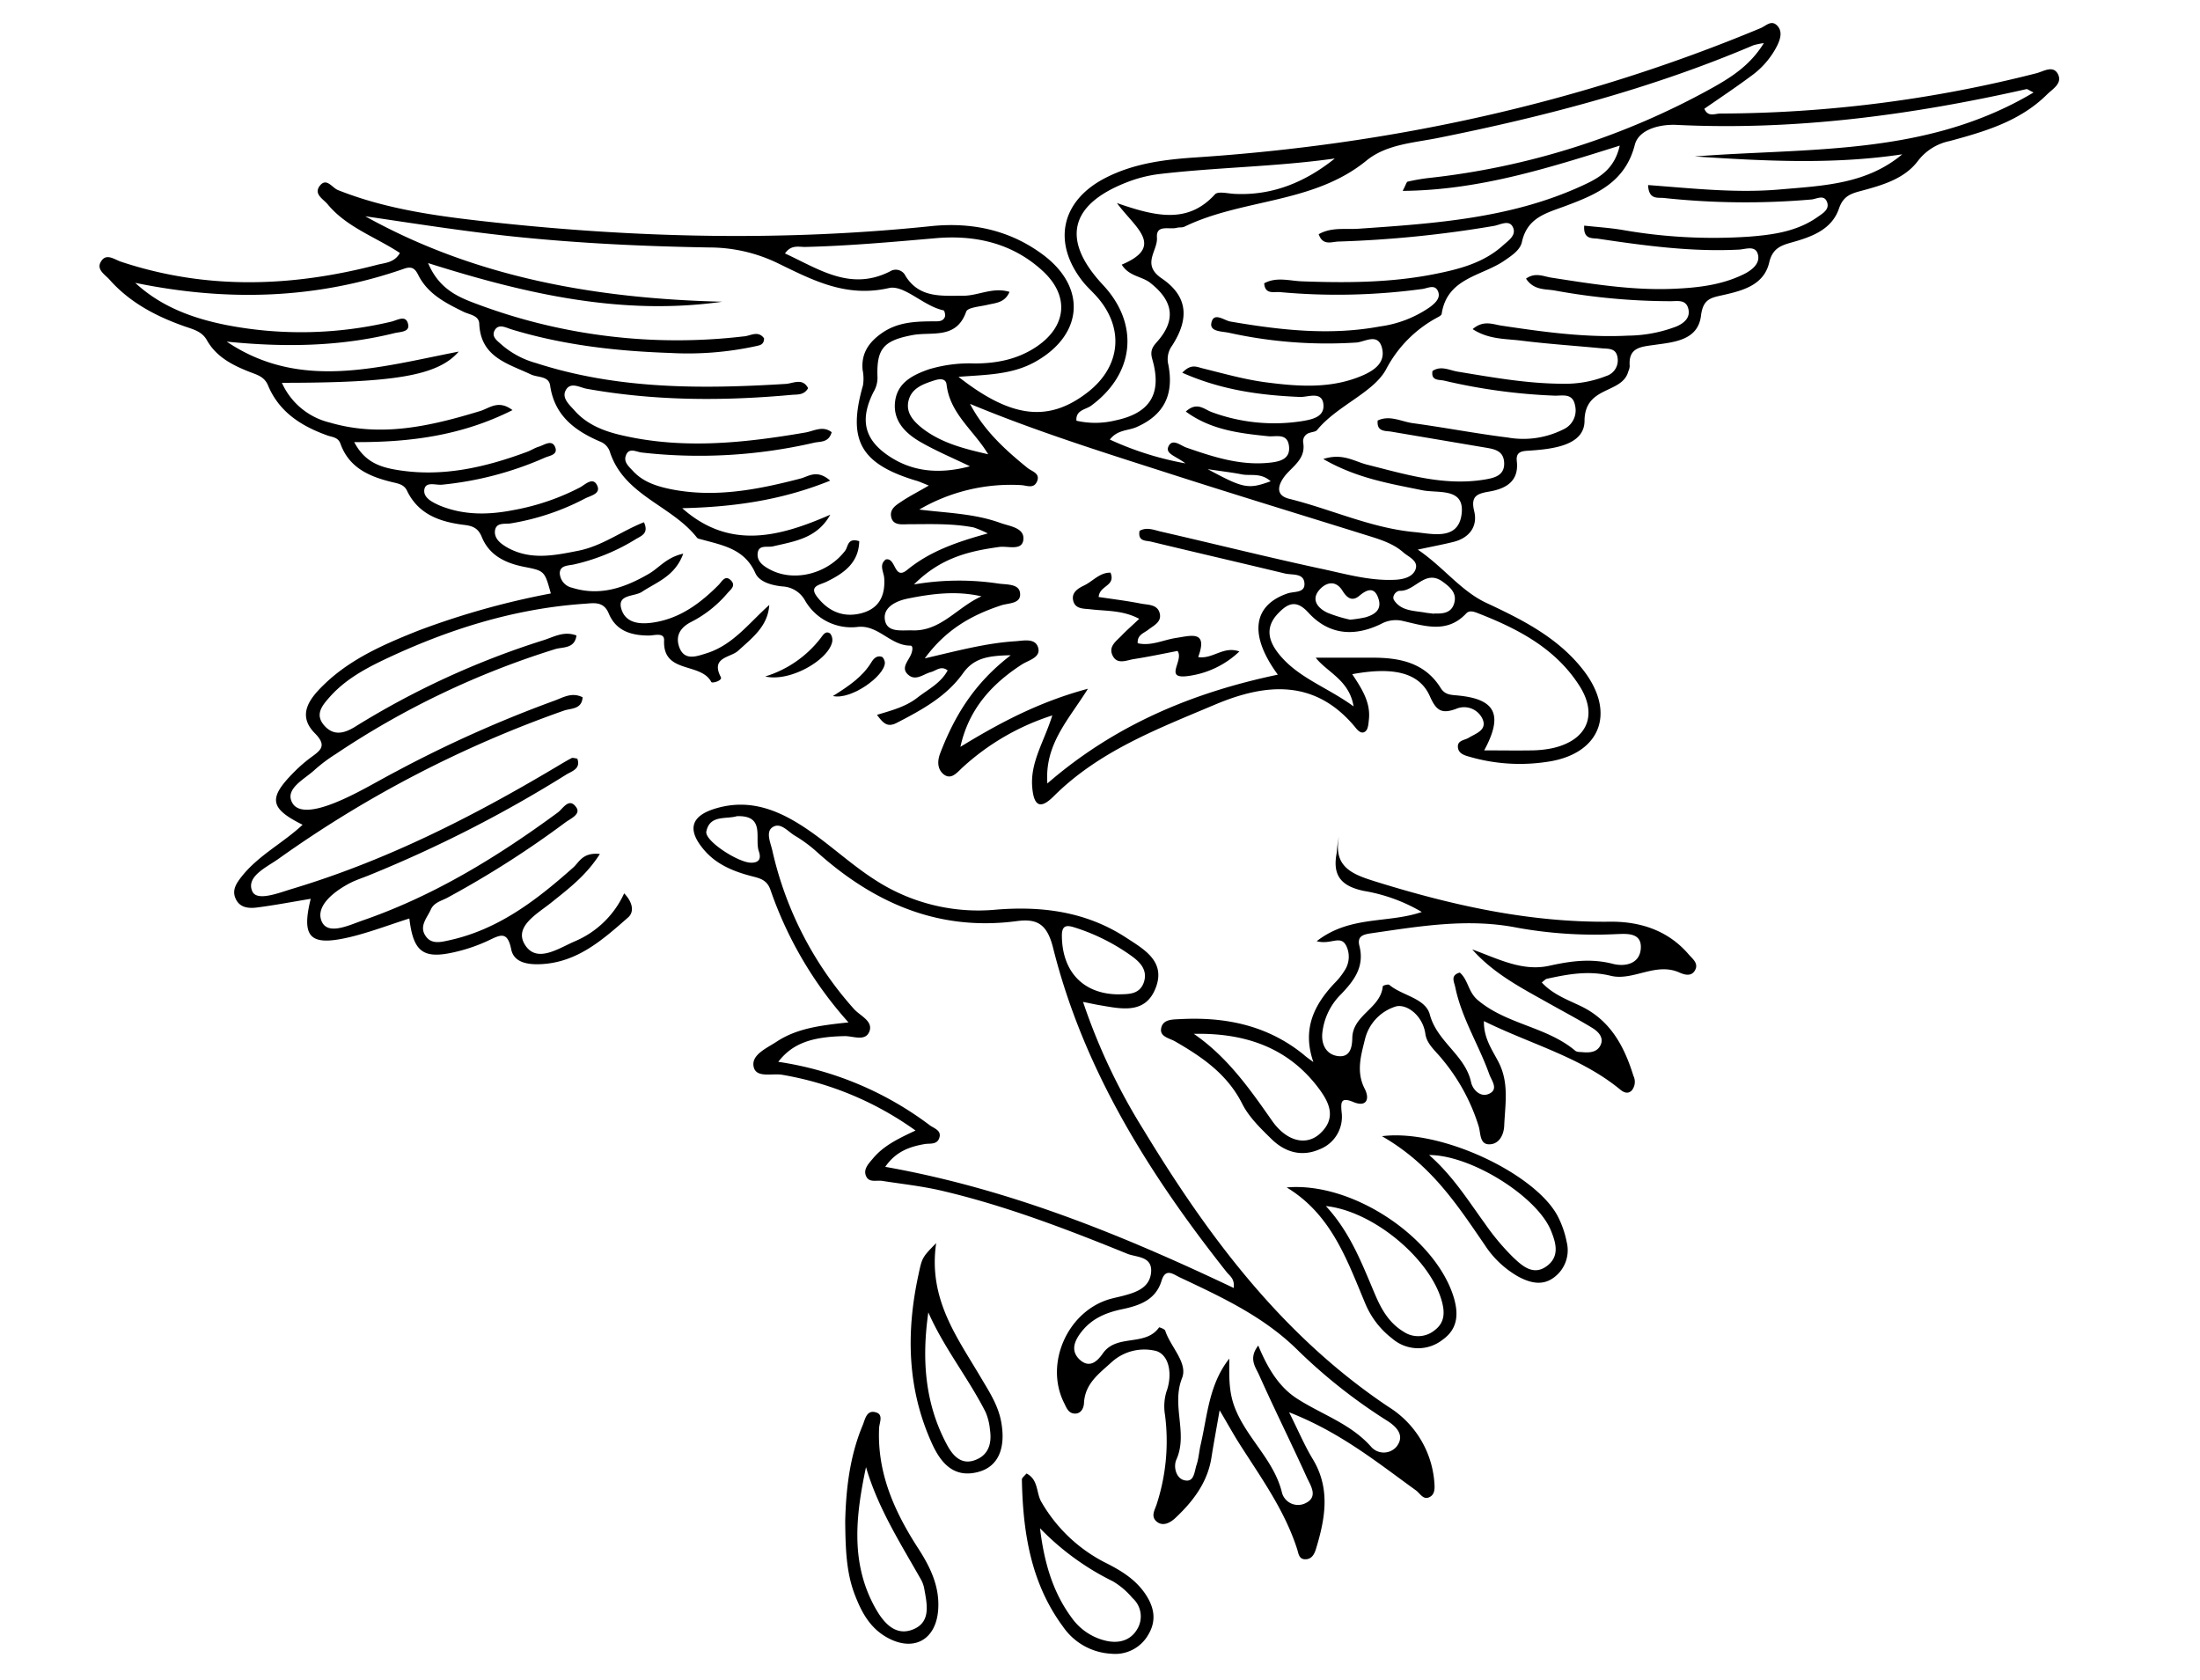 <svg
	xmlns="http://www.w3.org/2000/svg" class="fill-current" viewBox="0 0 423 323">
	<path d="M115.34,164.19c-2.68,4.2-6.08,6.72-9.35,9.35-2.68,2.15-7.15,4.57-5.12,8,2.29,3.85,6.59.72,9.82-.63a18.24,18.24,0,0,0,9.32-9.15c1.6,1.65,2,3.52.78,4.61-4.86,4.27-9.75,8.66-16.75,9-2.46.12-5.23-.24-5.75-2.86-.72-3.6-2.14-2.74-4.38-1.68a32.32,32.32,0,0,1-6.6,2.25c-5.94,1.35-7.85-.07-8.6-6.49-3.92,1.24-7.72,2.71-11.65,3.63-7.48,1.73-9.14,0-7.32-7.41-3.47.57-6.85,1.22-10.26,1.66-1.67.22-3.46.09-4.23-1.82-.64-1.58.22-2.86,1.18-4.08,3.22-4.11,8-6.48,11.75-10-6.36-3.17-6.64-5.1-1.63-10.14a27.93,27.93,0,0,1,3.4-2.93c1.86-1.34,2.85-2.24.59-4.52-3.59-3.62-.83-6.86,1.83-9.43,5.12-4.94,11.6-7.73,18.1-10.32a152.48,152.48,0,0,1,25.44-7.13c-1.19-4.31-1.19-4.35-5.09-5.11-3.61-.71-6.74-2.18-8.19-5.76-.7-1.72-1.78-2.12-3.38-2.31-4.62-.57-8.81-2-11-6.59-.6-1.25-1.8-1.37-2.91-1.65-4.35-1.06-8.24-2.75-9.89-7.4C65,84.07,63.94,84.06,63,83.74c-5-1.78-9.32-4.48-11.47-9.65-.68-1.63-2-2-3.45-2.55-3.29-1.29-6.44-2.86-8.28-6.1-1-1.82-2.84-2.16-4.55-2.78-5.4-1.92-10.37-4.57-14.22-8.93-.81-.91-2.46-1.85-1.7-3.29,1-1.93,2.64-.55,3.94-.12,16.35,5.43,32.76,4.88,49.22.6,1.54-.4,3.34-.4,4.4-2.28C72.21,45.55,66.69,43.73,63,39.28c-.89-1.07-2.82-2-1.43-3.66,1.25-1.46,2.29.47,3.4.92,9.71,3.87,20,5.13,30.24,6.24,27.9,3,55.84,3.6,83.8.7,7.72-.8,15,.71,21.32,5.34,8.71,6.33,8,15.59-1.35,20.78-4.5,2.49-9.47,2.44-14.69,2.85,10.2,8,17.38,8.81,24.92,2.91,6.31-4.94,7-12.31,1.69-18.31-.88-1-1.9-1.89-2.72-2.93-5.91-7.51-4.16-15.54,4.36-19.91C218,31.4,223.94,30.66,230,30.26c37.52-2.49,73.8-10.37,108.56-24.87,1-.43,2-1.6,3.11-.5s.65,2.57.09,3.77a16.1,16.1,0,0,1-5.14,6c-2.91,2.17-5.94,4.18-8.92,6.25.71,1.66,2,.93,3.06.92a248.4,248.4,0,0,0,60.8-7.75c1.35-.35,3.15-1.57,4.09.1,1,1.86-1,2.92-2.08,4-5.19,5.14-11.93,7.11-18.71,8.94A10.25,10.25,0,0,0,368.72,31c-2.6,3.41-6.82,4.61-10.87,5.7-2,.53-3.45,1-4.27,3.41-1.37,4-5.18,5.41-8.94,6.46-2.15.6-3.81,1.13-4.46,3.86-1,4.38-5.09,5.44-8.84,6.29-2.38.53-3.89.73-4.29,4-.59,4.74-5.21,5.06-8.94,5.59-2.67.37-5.05.5-4.76,4.09a2.9,2.9,0,0,1-.27,1c-1.17,4.41-8.36,2.69-8.42,9.5,0,4.82-6.3,5.47-10.92,5.76-1.26.08-2.29.28-2.1,2,.45,3.94-2.17,5.32-5.35,5.86-2.32.4-3.55.87-2.84,3.77s-.92,5.14-4,5.9c-1.92.48-3.86.84-6.85,1.48,5,3.39,8.3,8,13.28,10.29,7,3.27,13.83,6.73,18.64,13,6.35,8.31,3,16.2-7.3,17.55a34.74,34.74,0,0,1-14.35-.92c-1.05-.31-2.49-.57-2.56-2-.06-1.27,1.29-1.25,2.1-1.75,1.32-.82,3.55-1.44,2.66-3.56a3.9,3.9,0,0,0-5.09-2c-2.83,1.06-3.85.31-5.06-2.43-2-4.5-6.92-5.71-14.92-4.23,1.8,2.73,3.57,5.41,3.2,8.73-.08.78-.14,1.81-.63,2.23-.76.67-1.48-.1-2-.76-7.75-9.36-17.26-8.46-27.05-4.31-11,4.65-22.21,8.9-30.92,17.58-2.38,2.38-3.78,2.17-4.12-1.63-.45-4.87,2.25-8.79,3.85-13.91A46.31,46.31,0,0,0,185,147.62c-1.17,1.13-2.25,2.41-3.7,1.14-1-.93-1.15-2.34-.5-4,2.7-7,6.43-13.34,13.54-18.78-4.63.07-7.17.65-9.2,3.49-3.16,4.43-7.86,7-12.64,9.47-1.88,1-2.67.12-3.88-1.5,2.81-.85,5.49-1.54,7.71-3.26s4.52-2.8,5.88-5.28c-1.27-1-2.22.06-3.23.32-1.4.37-2.82,1.71-4.22.62-1.69-1.31-.16-2.66.4-4,.27-.61.49-1.72-.13-1.71-3.83,0-6.12-4-10.08-3.6a10.24,10.24,0,0,1-10.16-5.07,5.25,5.25,0,0,0-4.36-2.71c-2-.21-4.42-.82-5.21-2.59-2.06-4.64-6.25-5.31-10.32-6.44-.32-.09-.74-.14-.91-.37-4.88-6.23-14.08-8.09-16.76-16.58A3.16,3.16,0,0,0,115.62,85c-5-2.11-9-5-9.85-10.91-.27-1.82-2.39-1.49-3.67-2.09-4.45-2.1-9.68-3.31-9.95-9.75-.07-1.61-1.79-1.72-3-2.29-3.44-1.69-6.9-3.42-8.73-7.09-.61-1.22-1.22-1.73-2.71-1.21C60.81,57.56,43.57,58,26,54.38,31,59,37.06,61.2,43.51,62.49a75.33,75.33,0,0,0,31.74-.65c1.14-.26,2.89-1.45,3.24.61.25,1.41-1.59,1.34-2.65,1.6-10.64,2.63-21.4,2.73-32.25,1.63C57.72,75.2,72.76,70.59,88.2,67.6c-4,4.62-12.24,6-34,6a13.56,13.56,0,0,0,9.2,7.64c9.92,2.91,19.44.67,28.92-2.21,1.78-.54,3.5-2.24,6.22-.18C88.89,83.71,78.94,85.07,68.11,85c2,3.85,5,4.83,8.3,5.36,8.66,1.42,16.88-.5,24.94-3.49.78-.29,1.49-.77,2.28-1,1-.31,2.42-1.39,3.07,0,.72,1.6-1.08,1.72-2,2.15a64.49,64.49,0,0,1-19.73,5.17c-1.2.12-3.18-.7-3.39,1-.17,1.5,1.47,2.34,2.95,3,4.67,1.92,9.44,1.82,14.25.87a45.06,45.06,0,0,0,12.72-4.34c1-.53,2.52-2.14,3.33-.36.75,1.63-1.37,1.94-2.43,2.53a47,47,0,0,1-14.15,4.73c-1.13.22-3-.34-3.1,1.65,0,1.43,1.18,2.29,2.39,3,4.45,2.48,9,1.54,13.64.62s8.34-3.8,12.63-5.48c1,2.13-.49,2.61-1.55,3.24a38.7,38.7,0,0,1-11.94,4.88c-1.07.23-2.66.15-2.69,1.66A3,3,0,0,0,110,113c5.37,1.68,10.13,0,14.74-2.67,2-1.15,3.39-3.17,6.63-3.88-1.57,4.32-5.05,5.43-7.9,7.31-1.45,1-4.86.44-4,3.32s3.82,3,6.37,2.57c5-.82,8.84-3.69,12.31-7.17.65-.65,1.25-2,2.35-.93s-.06,1.82-.65,2.52a22.57,22.57,0,0,1-7,5.53c-2.18,1.13-3,2.77-2.23,4.87,1,2.66,3.37,1.7,5.14,1.16,5.15-1.58,8.24-5.84,12.15-9.32-.26,4.09-3.27,6.33-6,8.82-1.47,1.33-5.33,1.21-3.31,5.06.34.67-1.67,1.25-1.84.93-2-3.85-9.36-1.49-9.07-8,.06-1.59-1.85-.94-2.89-.93-3.42,0-6.37-.87-7.77-4.28-1-2.38-2.94-1.94-4.64-1.83-13.64.93-26.44,5-38.69,10.83-3.76,1.8-7.39,3.85-10.22,7-1.47,1.67-3.07,3.42-1.09,5.63,1.76,1.95,3.74,1.5,5.83.22a159.45,159.45,0,0,1,36.21-16.65c2-.61,3.94-1.86,6.41-.93-.35,2.61-2.68,2.17-4.12,2.63A162,162,0,0,0,64.52,145a29.93,29.93,0,0,0-4,3c-2,1.85-5.83,3.66-4.32,6.36,1.3,2.33,5.42,1.07,7.92.09,4.15-1.62,8-4,12-6.1a236.13,236.13,0,0,1,30.52-13.65c1.65-.6,3.3-1.68,5.38-.64-.15,2.37-2.29,2.1-3.58,2.56a220.35,220.35,0,0,0-54.79,28.43c-2.3,1.66-6.41,3.43-5.14,6.32.89,2,5.12.29,7.74-.5,18-5.41,34.56-13.81,50.62-23.37,1-.6,2-1.2,3-1.73.24-.12.63,0,1.13.09.72,2-1.08,2.4-2.2,3.11a246,246,0,0,1-37.74,19.27c-1.23.51-2.52.91-3.7,1.51-3.08,1.58-6.69,4.39-5.55,7.3s5.35.8,8-.11c13.66-4.73,25.84-12.2,37.43-20.72,1-.73,2.18-3,3.56-1,.93,1.32-1.07,2.15-2.08,2.89A186.25,186.25,0,0,1,86,172.61c-1.15.61-2.56.9-3.17,2.27-.73,1.62-2.29,3.2-1,5.07,1.12,1.69,3,1.17,4.6.82,9.45-2.08,16.79-7.76,23.81-14C111.4,165.72,112.05,163.84,115.34,164.19Zm31.57-99.14c0,1.3-.91,1.34-1.66,1.52a61.5,61.5,0,0,1-16.4,1.29c-10.36-.35-20.6-1.51-30.56-4.55-1-.31-2.42-1.13-3.16.17s.56,2.09,1.39,2.86a17,17,0,0,0,6.57,3.47c15.69,5.07,31.81,5,48,4,1.42-.09,3.22-1.22,4.29.82-.82,1.41-2.1,1.18-3.21,1.29-13.16,1.2-26.28,1.17-39.34-1.17-1.33-.23-3.16-1.44-4.07.31-.79,1.51.79,2.82,1.7,3.86,2.39,2.72,5.69,4,9.14,4.78,11.78,2.72,23.51,1.47,35.23-.54,1.63-.27,3.37-1.4,5.08-.06-.57,2-2.12,1.76-3.3,2A98.22,98.22,0,0,1,123.35,87c-1.06-.14-2.44-1-3,.56-.51,1.26.58,2.16,1.36,3,2,2.18,4.76,3,7.56,3.55,8.41,1.61,16.56,0,24.67-2.11,1.51-.4,3.16-1.82,5.68.41-9.6,3.88-18.88,5.07-28.45,5.3,9.14,8.1,18.73,5.5,28.47,1.25-2.53,4.55-6.86,5.11-11,6.08-1.06.25-2.68-.35-2.94,1.19-.28,1.71,1.12,2.64,2.48,3.34,4.65,2.38,11,.7,14.33-3.7.59-.8.42-2.54,2.7-1.82-.11,4.21-3,6.2-6.32,7.81-1.28.62-3.42.8-1.75,2.93,2.09,2.69,4.9,4,8.37,3.14s4.73-3.34,4.5-6.78c-.09-1.21-1.06-2.57.31-3.59,2-.42,1.52,4.13,4.12,2,4.3-3.52,9.4-5.33,15.49-7a21.18,21.18,0,0,0-2.71-1.15c-4.12-.8-8.29-.63-12.45-.62-1.26,0-3,.32-3.4-1.32s1-2.4,2.07-3.12c1.5-1,3.11-1.8,5.14-3-1.21-.48-1.92-.82-2.65-1-10.56-3.25-13-7.81-10-18.27a8.35,8.35,0,0,0-.07-2.94c-.31-3.18,1.18-5.34,3.7-7.1,3.08-2.16,6.53-2.24,10-2.26.81,0,1.76.08,2.12-.87.13-.35-.08-1.21-.26-1.24-3.88-.81-7.59-5-10.55-4.28-8.26,1.87-14.66-1.55-21.37-4.81a30.19,30.19,0,0,0-13-3c-12.66-.21-25.3-.8-37.91-2.12-9.5-1-18.9-2.49-28.36-3.88,21.35,11.87,44.56,15.83,68.64,16.43-19.17,2.71-37.5-1.4-56.56-7.43,2.26,5.34,6.28,6.72,10,8.1a109.58,109.58,0,0,0,50.63,6C144.22,64.64,145.74,63.43,146.91,65.05ZM391,17.78c-1.05-.52-1.22-.68-1.35-.65-22.17,5-44.53,8-67.33,6.88-3.06-.14-7.23.8-8,3.87-1.85,7.18-7.42,9.51-13.15,11.66-3.77,1.42-7.51,2.21-8.55,7-.34,1.54-1.94,2.59-3.35,3.56-4.34,3-11,3.29-12.07,10.21,0,.26-.43.51-.72.67a23.76,23.76,0,0,0-10,10.08c-2.48,4.49-9.4,6.92-13.25,11.63-.27.33-.92.34-1.39.52a1.67,1.67,0,0,0-1.27,1.88c.45,2.74-1.34,4.07-3,5.81-1.16,1.21-3.14,4.14.3,5,8.06,2,15.75,5.62,24.08,6.4,3.31.3,8.36,1.69,9.06-3.34.74-5.31-4.48-4.07-7.58-4.71-6.23-1.29-12.53-2.27-19-6,3.75-1.21,6,.49,8.44,1.09,7.43,1.87,14.79,4.15,22.59,2.86,1.72-.29,3.85-.7,3.75-3.2s-2.09-2.68-3.94-3c-5.91-1-11.83-2-17.72-3-1.09-.2-2.89.1-2.66-2.15,2.35-1.1,4.54.21,6.75.51,6.1.83,12.16,2,18.27,2.76a17.15,17.15,0,0,0,10.69-1.57A4,4,0,0,0,302.85,78c-.43-2.49-2.4-1.89-3.94-1.93a111.1,111.1,0,0,1-21.25-2.89c-1-.22-2.55.06-2.23-1.85,1.64-1.09,3.24-.14,4.82.12,6.73,1.11,13.46,2.32,20.32,2.33a21.39,21.39,0,0,0,8.3-1.5A3.13,3.13,0,0,0,311,68.71c-.28-1.86-1.83-1.62-3.11-1.75-5.14-.49-10.29-.83-15.41-1.47-3-.38-6.21-.19-9.33-2.21,2.07-1.79,3.87-.92,5.55-.67,8.08,1.21,16.17,2.34,24.37,1.92a26.73,26.73,0,0,0,9.28-1.77c1.44-.63,2.72-1.67,2.26-3.43s-2-1.43-3.34-1.42a124.18,124.18,0,0,1-22.36-2.06c-1.78-.31-4,0-5.5-2.28,1.8-1.27,3.35-.42,4.87-.19,7.74,1.2,15.48,2.47,23.35,2.15,4.67-.19,9.32-.69,13.61-2.79,1.51-.74,3.19-2,2.78-3.74-.46-2-2.52-1-3.87-1-9.05.44-18-.78-26.86-2.1-1.1-.16-2.89.21-2.69-2.52,2.45.27,4.9.42,7.3.82a101.24,101.24,0,0,0,24.39,1.3c4.66-.36,9.3-1,13.27-3.84.92-.65,2.2-1.38,1.76-2.73-.54-1.63-2-.68-3-.58a146.88,146.88,0,0,1-28.44-.29c-1.18-.11-2.87.37-3-2.48,8.46.63,16.88,1.58,25.29.85s16.68-1,23.58-6.76c-13.29,2-26.53,1.29-39.89.41C347.81,28.37,370.4,30.05,391,17.78ZM177.81,126.58c6.32-1.46,11.77-2.94,17.39-3.29,1.57-.1,3.86-.68,4.41,1.23s-1.85,2.4-3.16,3.25c-5.83,3.78-10.2,8.62-11.79,15.82,7.48-4.57,15.06-8.63,24.52-11.17-3.73,6-8.35,10.64-7.8,18.21,13.08-11.33,28-17.49,44.31-20.92-5.61-7.63-4.8-13.32,1.85-15.61,1.29-.45,3.54,0,3.25-2.13-.24-1.82-2.38-1.38-3.74-1.71-8.57-2.07-17.16-4.05-25.73-6.12-1-.24-2.57,0-2.22-2.07,1.39-.81,2.83-.15,4.21.16,10.06,2.31,20.07,4.81,30.16,7,4.85,1,9.69,2.49,14.76,2.24,1.56-.07,3.28-.5,3.88-1.85.77-1.76-1.22-2.49-2.27-3.4-2-1.78-4.63-2.55-7.17-3.34-12.39-3.87-24.81-7.65-37.16-11.62-13.08-4.2-26.21-8.29-39-13.61,2.67,5.11,6.74,8.82,11.07,12.33.8.65,2.46,1,1.83,2.54s-2,.8-3.08.75a34.93,34.93,0,0,0-19.58,4.7c5.26.66,10.57.75,15.56,2.56,1.8.65,4.67.92,4.46,3.19s-3,1.21-4.65,1.44c-5.7.8-11.18,2-16.39,7.21a51.07,51.07,0,0,1,16.19-.18c1.54.24,3.95,0,4.2,1.76.31,2.2-2.23,1.95-3.69,2.46C186.83,118.27,181.89,121,177.81,126.58Zm49.51-54.92c1.7-1.78,2.78-1.11,3.87-.85,4.05,1,8.07,2.15,12.17,2.69,6.28.82,12.63,1.3,18.69-1.34,2.28-1,4.35-2.49,3.68-5.22-.75-3.06-3.36-1.16-5-1.08A87.38,87.38,0,0,1,236.39,64c-1.33-.31-3.77-.18-3.49-1.84.4-2.3,2.46-.55,3.66-.34,9.56,1.64,19.12,2.74,28.8.94A21.92,21.92,0,0,0,275,59c.89-.69,2-1.64,1.53-2.89-.57-1.56-2-.69-3.05-.55a121.42,121.42,0,0,1-27.41.6c-1.12-.1-2.84.52-3-1.69,2.36-1.29,4.86-.47,7.25-.38,8.51.31,17,.28,25.38-1.37,4.75-.94,9.47-2.12,13.21-5.47,1-.93,2.8-2,1.94-3.65-.74-1.41-2.45-.35-3.64-.16a218.92,218.92,0,0,1-29.79,3c-1.31,0-3.07.92-3.87-1.41,2.46-1.41,5.17-.87,7.73-1.06,14.63-1,29.28-2,42.89-8.25,3.07-1.41,6.2-3,7.26-7.72-13.84,4.35-27.09,8.57-41.73,8.7.65-1.26.75-1.73.94-1.77a37,37,0,0,1,3.9-.69,144.26,144.26,0,0,0,54.8-17.41c3.65-2.05,7.19-4.31,9.8-8.54a12.88,12.88,0,0,0-2,.41c-19.55,8.32-40,13.69-60.73,17.84-4.72.94-9.86,1.22-13.67,4.33-10.24,8.36-23.77,7.27-35,12.71-.43.21-1,.09-1.48.22-1.42.39-4-.71-3.81,1.87s-3.06,5.14.91,7.85c5.05,3.44,5.35,7.75,2,12.94a4.39,4.39,0,0,0-.72,3.65c1.14,5.89-.94,9.72-6.11,12-1.61.72-3.65.47-5.14,2.4a59.94,59.94,0,0,0,14.53,4.58c-1.89-1.46-4-1.84-3.21-3.35s2.37,0,3.5.35c5.21,1.81,10.44,3.5,16.08,2.85,1.88-.22,3.87-.72,3.54-3.23s-2.51-1.69-4-1.84c-5.51-.57-11-1.2-15.83-4.74,2.17-2,3.59-.38,5,.11A34.67,34.67,0,0,0,250.14,81c2-.32,4.53-.76,4.32-3.2-.23-2.7-3-1.41-4.51-1.48C242.31,76,234.85,75,227.32,71.66Zm-40.8,18c-3.26-1.58-6.66-3-9.76-4.81-2.75-1.64-5.1-4-4.66-7.64s3.36-5.09,6.42-6.18a27.07,27.07,0,0,1,8.86-1.15c4.21,0,8.26-.78,11.86-3.19,5.87-3.92,6.45-9.8,1.25-14.59-5.9-5.44-13.17-7-20.85-6.28-8.28.72-16.55,1.46-24.87,1.66-1.22,0-2.66-.46-3.84,1.25,6.52,3,12.57,7.3,20.18,3.46a2.06,2.06,0,0,1,3,.87c2.68,4.29,6.94,3.79,11.1,3.8,2.9,0,5.68-1.72,8.89-.74-.9,2.1-2.64,2.11-4.21,2.48s-3.83.5-4.12,1.33c-1.91,5.4-6.6,3.79-10.35,4.5-5.57,1.06-6.92,2.62-6.7,8.18a5.36,5.36,0,0,1-.78,2.78c-2.58,5.14-1.85,8.92,2.65,12.07C175.29,90.76,180.63,91.22,186.52,89.64Zm98.86,54.61c3.55,0,6.37.05,9.18,0a20.27,20.27,0,0,0,4-.44c6.54-1.49,8.72-6.27,5.17-11.9-4.58-7.24-11.8-11-19.48-14-.78-.31-1.69-.66-2.33,0-3.65,3.93-8,2.42-12.14,1.47a5.87,5.87,0,0,0-4.24.56c-5.35,2.6-10.17,2-14-2.2-2.36-2.59-4-1.68-5.76.14-2.59,2.67-1.95,5.35.24,8,3.68,4.46,9.12,6.2,14.24,9.91-.85-5.1-5.07-6.52-7.28-9.36H264c5.2,0,10,1,13,5.82.88,1.42,2.09,1.31,3.42,1.46C287.47,134.43,289.11,137.36,285.38,144.25ZM256.65,30.47c-11.28,1.6-22.6,1.68-33.81,3a25.62,25.62,0,0,0-6.26,1.61c-11,4.31-12.52,11.13-4.51,19.7,7.05,7.53,6.09,17.07-2.27,23.22-1.05.77-3,.82-2.83,2.89a16.32,16.32,0,0,0,7.49-.06c6.71-1.4,9-5.17,7.1-11.75-.47-1.6,0-2.37,1-3.46,3.63-4.16,3-7.79-1.42-11.26-1.61-1.25-4.07-1.22-5.46-3.48,8.45-3.55,2.47-7.17-.92-11.84,7.57,2.64,13.67,4,18.84-1.67.6-.66,2.54-.14,3.86-.09C244.7,37.62,251,35,256.65,30.47ZM190,87.34c-2.73-4.58-7.34-7.75-8-13.41-.16-1.33-1.53-1.06-2.42-.77-2,.66-4.22,1.4-4.86,3.75s.82,4,2.6,5.42C181,85.19,185.42,86.29,190,87.34Zm-1.27,27.32c-4.83-1.12-9.52-.52-14.22.43-2.35.48-4.63,1.71-4.39,3.91.3,2.73,3.21,2.13,5.31,2.2C180.91,121.39,184.1,116.68,188.71,114.66Zm87,3.3c1.36,0,3.4.14,3.93-2.2.42-1.9-1-3-2.38-4-3.32-2.3-5.21,1.94-8.12,1.83-.77,0-1.6,1.08-1.11,1.82,1.32,2,3.63,2,5.74,2.33C274.23,117.84,274.72,117.87,275.68,118Zm-16.1,1.18a24.38,24.38,0,0,0,2.86-.44c1.73-.49,3.22-1.4,2.58-3.5-.72-2.38-2.12-2-3.72-.64-1.39,1.16-2.39.36-3.2-.94-1.42-2.31-3.37-1.53-4.54-.13-1.56,1.88-.17,3.48,1.63,4.32A26.79,26.79,0,0,0,259.58,119.14Zm-15.3-26.6c-1.93-1.72-3.87-1-5.58-1.34s-3.49-.54-6.55-1C239.11,93.93,240,94.09,244.28,92.54Z"/>
	<path d="M163.14,196.57a74.45,74.45,0,0,1-15-25.48c-.69-2-2.14-2.25-3.76-2.67-3.43-.91-6.64-2.23-9-5-3.34-3.91-2.56-6.58,2.28-8,6.54-1.94,12.1.35,17.39,3.91,4.55,3.06,8.54,6.86,13.2,9.84a36.41,36.41,0,0,0,23.3,5.72c8.86-.72,17.31.4,24.92,5.35,3.5,2.28,7.73,4.6,5.73,9.72s-6.63,4-10.78,3.3c-.79-.13-1.57-.31-3.18-.63a116.45,116.45,0,0,0,11.61,24.56c12.49,20.6,26.73,39.67,47.17,53.33a18.75,18.75,0,0,1,8.76,14.4c.1,1.2.17,2.53-1.12,3-1.07.39-1.65-.83-2.43-1.39-7.39-5.33-14.48-11.13-24.37-15,1.84,3.68,3,6.45,4.55,9,3.44,5.69,2.39,11.45.62,17.26-.29.95-.77,1.95-1.95,2-1.36.07-1.39-1.11-1.69-2-2.38-7.39-6.88-13.62-11-20.08-1.14-1.78-2.16-3.64-3.89-6.57-.65,3.75-1.15,6.41-1.57,9.09-.76,4.84-3.59,8.49-7,11.68-.85.78-2.33,1.71-3.6.58-1.07-1-.32-2.12.05-3.23A39.16,39.16,0,0,0,224,272.05a9.87,9.87,0,0,1,.26-4.44c1.2-3.23.63-7-1.91-7.85a9.34,9.34,0,0,0-8.61,2.13c-2.48,2.26-5.13,4.13-5.32,7.89-.05,1-.61,2.06-1.8,2s-1.56-1.09-2-2c-3.86-7.59.66-17.76,8.9-20.05,1-.27,2-.46,2.91-.73,2.34-.64,4.62-1.59,4.89-4.33.31-3.18-2.82-2.91-4.55-3.61-11.7-4.75-23.5-9.28-35.84-12.16-3.72-.86-7.54-1.27-11.32-1.86-1.09-.17-2.52.41-3.1-.94s.57-2.45,1.41-3.46c2-2.35,4.68-3.68,8.11-5.28a61.63,61.63,0,0,0-25.59-10.71c-2-.36-5.19.74-5.56-1.7-.35-2.24,2.65-3.47,4.56-4.75C153.31,197.7,157.77,197.14,163.14,196.57Zm7.07,27.77c23.93,4.25,45.62,13.14,67,23.29.22-1.79-.77-2.31-1.37-3.07C221,225.8,208.35,205.73,202.47,182.2c-1.14-4.54-3.06-5.63-7-5.1-15.19,2-27.69-3.6-38.69-13.56a26.93,26.93,0,0,0-4-2.9c-1.35-.81-2.75-2.68-4.32-1.54-1.21.88-.35,2.86,0,4.25A68.07,68.07,0,0,0,164.2,194c1.17,1.3,3.63,2.27,3,4.21-.75,2.16-3.19.94-4.87,1-6.37.13-10,1.45-12.69,4.94a63.93,63.93,0,0,1,29.15,12.21c.81.6,2.41,1,1.75,2.58-.46,1.11-1.66.89-2.61,1C174.9,220.44,172.23,221.4,170.21,224.34Zm71.72,34.36c1.79,4.32,4,8.07,7.66,10.33,4.72,3,10.12,4.73,14,9.09a3.23,3.23,0,0,0,4.94,0c1.67-2.16-.08-3.85-1.75-4.92a104.23,104.23,0,0,1-17.21-13.56c-6.53-6.49-14.63-10.23-22.73-14.05-1.25-.59-2.73-1.88-3.5.64-1.13,3.74-4.29,4.79-7.61,5.49s-6,1.91-8,4.61c-1.12,1.53-1.89,3.34-.22,5,2,1.92,3.54.31,4.54-1.12,2.67-3.82,8.17-1.24,10.81-5,0-.06,1.07.3,1.18.62,1,3.12,4.4,6.19,3.24,9.12-2.1,5.29,1.18,10.59-1.09,15.67-.6,1.34-.1,3.46,1.36,3.93,2.09.66,2.08-1.61,2.51-2.89s.49-2.6.79-3.88c1.31-5.64,1.59-11.61,5.51-16.57,0,3.12-.16,6,.93,9.07,2.21,6.13,7.71,10.33,9.23,16.83a3.21,3.21,0,0,0,4.57,1.86c2.32-1.18,1-3.2.25-4.76-3-6.64-6.28-13.2-9.26-19.87C241.41,262.84,240,261.19,241.93,258.7Zm-27-67.52c2-.06,4.15.1,5-2.31.74-2.25-.56-3.75-2.27-5a38.54,38.54,0,0,0-11-5.54c-1.38-.43-2.52-.63-2.49,1.62C204.23,186.82,208.28,191.11,215,191.18ZM141.7,156.92c-2.08.64-5.21-.32-5.89,2.94-.37,1.78,6,5.91,8.51,6,1.84.07,2-1,1.58-2.19C145.05,161.17,147.22,156.74,141.7,156.92Z"/>
	<path d="M252.53,204.2c-2.2-6.32.1-11,4.13-15.24a13.12,13.12,0,0,0,1.84-2.32,4.79,4.79,0,0,0,.36-4.77c-1.11-2.22-2.91-.16-5.7-.91,6.44-5,13.64-3.37,20.21-5.62a32.51,32.51,0,0,0-11.14-4.05c-4.42-.93-6.07-3-5.21-7.35a17.91,17.91,0,0,1,.46-3.21c-1.25,6,2.59,7.38,7,8.76,14.7,4.57,29.55,7.9,45.08,7.72,5.76-.06,11.16,1.65,15.13,6.29.71.83,1.93,1.69,1.24,3s-2,.94-3.08.46c-4.54-2-8.86,1.7-13.15.65s-8.21-.31-12.26.57c-.27.05-.49.32-1,.71,2.11,2.29,4.9,3.3,7.51,4.55,5.7,2.74,8.35,7.73,10.11,13.4a2.62,2.62,0,0,1-.33,2.83c-.71.71-1.51.39-2.2-.18-7.62-6.27-17.15-8.7-26.21-13.17-.08,3.26,1.62,5.58,2.81,7.88,2.06,4,1.27,8.11,1.09,12.2-.06,1.66-.88,3.54-2.8,3.61s-1.71-2.05-2.09-3.4a37.35,37.35,0,0,0-7-12.92c-1.23-1.57-3-2.92-3.27-4.91-.48-3.48-3.48-5.75-5.59-5.3a8.75,8.75,0,0,0-6,6.24c-.78,3.17-1.78,6.34-.05,9.66,1,2,.26,3.53-2.2,2.5s-2.42.07-2.27,1.89a6.7,6.7,0,0,1-4.24,7.2c-3.44,1.51-6.63.55-9.19-1.93-2.11-2.06-4.37-4.24-5.67-6.81-2.86-5.7-7.7-9-12.9-12-1.08-.63-3-.89-2.69-2.51.31-1.81,2.27-1.7,3.67-1.78,8.68-.46,16.79,1.19,23.73,6.83C251.22,203.28,251.89,203.72,252.53,204.2Zm30.54-21.66c4.9,1.76,9.59,4.3,14.82,3.14,4.12-.91,8-1.45,12.21-.37,2.28.59,5.17.06,5.38-2.93.23-3.19-2.83-2.84-4.78-2.78a84.2,84.2,0,0,1-18.91-1.22c-9.55-1.91-18.87-.28-28.24,1.07-1.5.22-2.66.58-2.16,2.46,1,4-1.08,6.68-3.57,9.27a12.27,12.27,0,0,0-3.58,7.5c-.2,2.23.84,4.15,3.12,4.38s2.62-1.8,2.65-3.49c.07-4.45,5.48-5.69,5.86-9.94,0-.14,1-.46,1.25-.28,2.51,2.11,6.95,2.54,7.8,5.72,1.41,5.27,6.8,7.77,7.93,13,.31,1.44,1.76,2.92,3.35,2.27,2.05-.85.59-2.57.14-3.82-2-5.62-5.31-10.77-6.53-16.71-.22-1.07-1-2.29.87-2.82,1.61,1.38,1.6,3.7,3.4,5.24,5.56,4.75,13.28,5.13,18.8,9.79.33.28,1,.23,1.45.28,1.39.12,2.8,0,3.44-1.42s-.49-2.56-1.6-3.24c-2.69-1.64-5.49-3.12-8.25-4.67C292.64,190,287.23,187.25,283.07,182.54Zm-53.53,16.23c6.44,4.44,10.7,10.51,15,16.65,2.81,4.05,6.61,4.94,9.23,2.56,3.53-3.22,1.55-6.47-.6-9.23C247.23,201.16,239,198.58,229.54,198.77Z"/>
	<path d="M180,239c-1.56,10.66,3.95,18,8.46,25.63,1.61,2.73,3.36,5.34,4,8.52,1,5.11-.42,8.77-4.29,9.83-4.68,1.29-7.21-1.61-8.91-5.3-4.83-10.51-5.08-21.45-2.67-32.57C177.3,241.77,177.3,241.77,180,239Zm-1.51,13.34c-1.27,8.93-.7,17.47,3.59,25.44,1.15,2.16,2.83,4,5.56,2.88,2.51-1,3.08-3.28,2.7-5.79a11.12,11.12,0,0,0-.83-3.36C186.17,264.92,181.49,259.15,178.48,252.3Z"/>
	<path d="M162.51,292.44c.14-5.56.74-12.17,3.36-18.41.45-1.07.72-3,2.49-2.5,1.57.4.72,2,.67,3-.41,8.73,3,16.21,7.59,23.28,2.3,3.58,4.06,7.26,3.77,11.63-.4,6-4.93,8.32-10.14,5.21-3.22-1.93-4.74-5-6-8.32C162.74,302.22,162.56,297.89,162.51,292.44Zm4-10.37c-2,9.44-3.08,18.7,2,27.46,1.58,2.71,3.87,5.16,7.23,3.67s2.45-5,1.94-7.91a6,6,0,0,0-.74-1.85C173.05,296.58,168.78,289.88,166.51,282.07Z"/>
	<path d="M247.39,228.3c12.65-1.1,28.3,9.49,32,20.74,1.07,3.28,1.07,6.35-2,8.53a7.6,7.6,0,0,1-9.72-.23,16.41,16.41,0,0,1-5.14-6.66C259,242.27,256,233.5,247.39,228.3Zm7.54,3.58c4.79,5.19,7,11.26,9.53,17.17,1.18,2.75,2.67,5.35,5.43,7a5,5,0,0,0,6-.33c1.85-1.42,1.93-3.31,1.37-5.41C275.12,242.17,264.15,232.86,254.93,231.88Z"/>
	<path d="M265.71,218.45C277,217,295,225.57,299.43,233.68a18.61,18.61,0,0,1,1.81,5.14,6.5,6.5,0,0,1-2.34,6.7c-2.26,1.79-4.73,1.14-7-.09a18.69,18.69,0,0,1-6.45-6.11C280.2,231.68,275.18,223.88,265.71,218.45Zm9.07,3.62c4.57,4,7.5,8.75,10.77,13.24a45.16,45.16,0,0,0,5.4,6.44c1.74,1.64,3.9,3.63,6.53,1.62,2.45-1.88,1.67-4.46.71-6.81C295.52,230.06,282.91,222.07,274.78,222.07Z"/>
	<path d="M197.37,283.3c2.36,1.2,1.82,3.79,2.9,5.54a29.74,29.74,0,0,0,12.09,11.52c3,1.49,5.84,3.17,7.79,6,1.74,2.54,2.3,5.14.64,7.92a7.31,7.31,0,0,1-7.13,3.67,12,12,0,0,1-9.27-5.2c-6.21-8.39-7.72-18.18-7.91-28.29C196.47,284.13,197,283.75,197.37,283.3Zm2.6,10.56c.77,6.31,2.35,12.14,6.11,17.21a11.15,11.15,0,0,0,6.44,4.36c2.43.59,4.78.1,6.13-2.19a4.72,4.72,0,0,0-.91-6,14.73,14.73,0,0,0-3.74-3.2A50.34,50.34,0,0,1,200,293.86Z"/>
	<path d="M147.13,130.06a21.35,21.35,0,0,0,10.62-7.32c.49-.63,1-1.58,1.88-.92a2,2,0,0,1,.33,1.78C159,127.05,151.8,131.16,147.13,130.06Z"/>
	<path d="M160.15,133.82c3.19-2,5.72-3.75,7.38-6.47.45-.74,1.05-1.37,2-1.08.31.09.61.77.61,1.17C170.08,130,163.62,134.62,160.15,133.82Z"/>
	<path d="M230.38,126.33c2.85.44,4.81-2.19,7.92-1.08a17.59,17.59,0,0,1-10,4.74c-4.59.58-.6-3-1.89-4.84-2.65.51-5.52,1.12-8.42,1.57-1.38.22-3.17,1.12-4.05-.65s.65-2.76,1.66-3.82,2.11-2,3.44-3.27c-3.15-1.68-6.29-1.47-9.33-1.83-1.28-.15-2.91,0-3.34-1.58s.79-2.39,2.06-3c1.69-.8,3-2.51,5.09-2.47,1.05,2.63-2.11,2.41-2.28,4.68,2.73.41,5.45.74,8.13,1.27,1.38.27,3.27.11,3.64,2,.3,1.56-1.17,2.21-2.2,3-.86.69-2.18,1-2.06,2.62,2.54.59,4.87-.62,7.28-1C229,122.22,232.31,121.11,230.38,126.33Z"></path>
</svg>